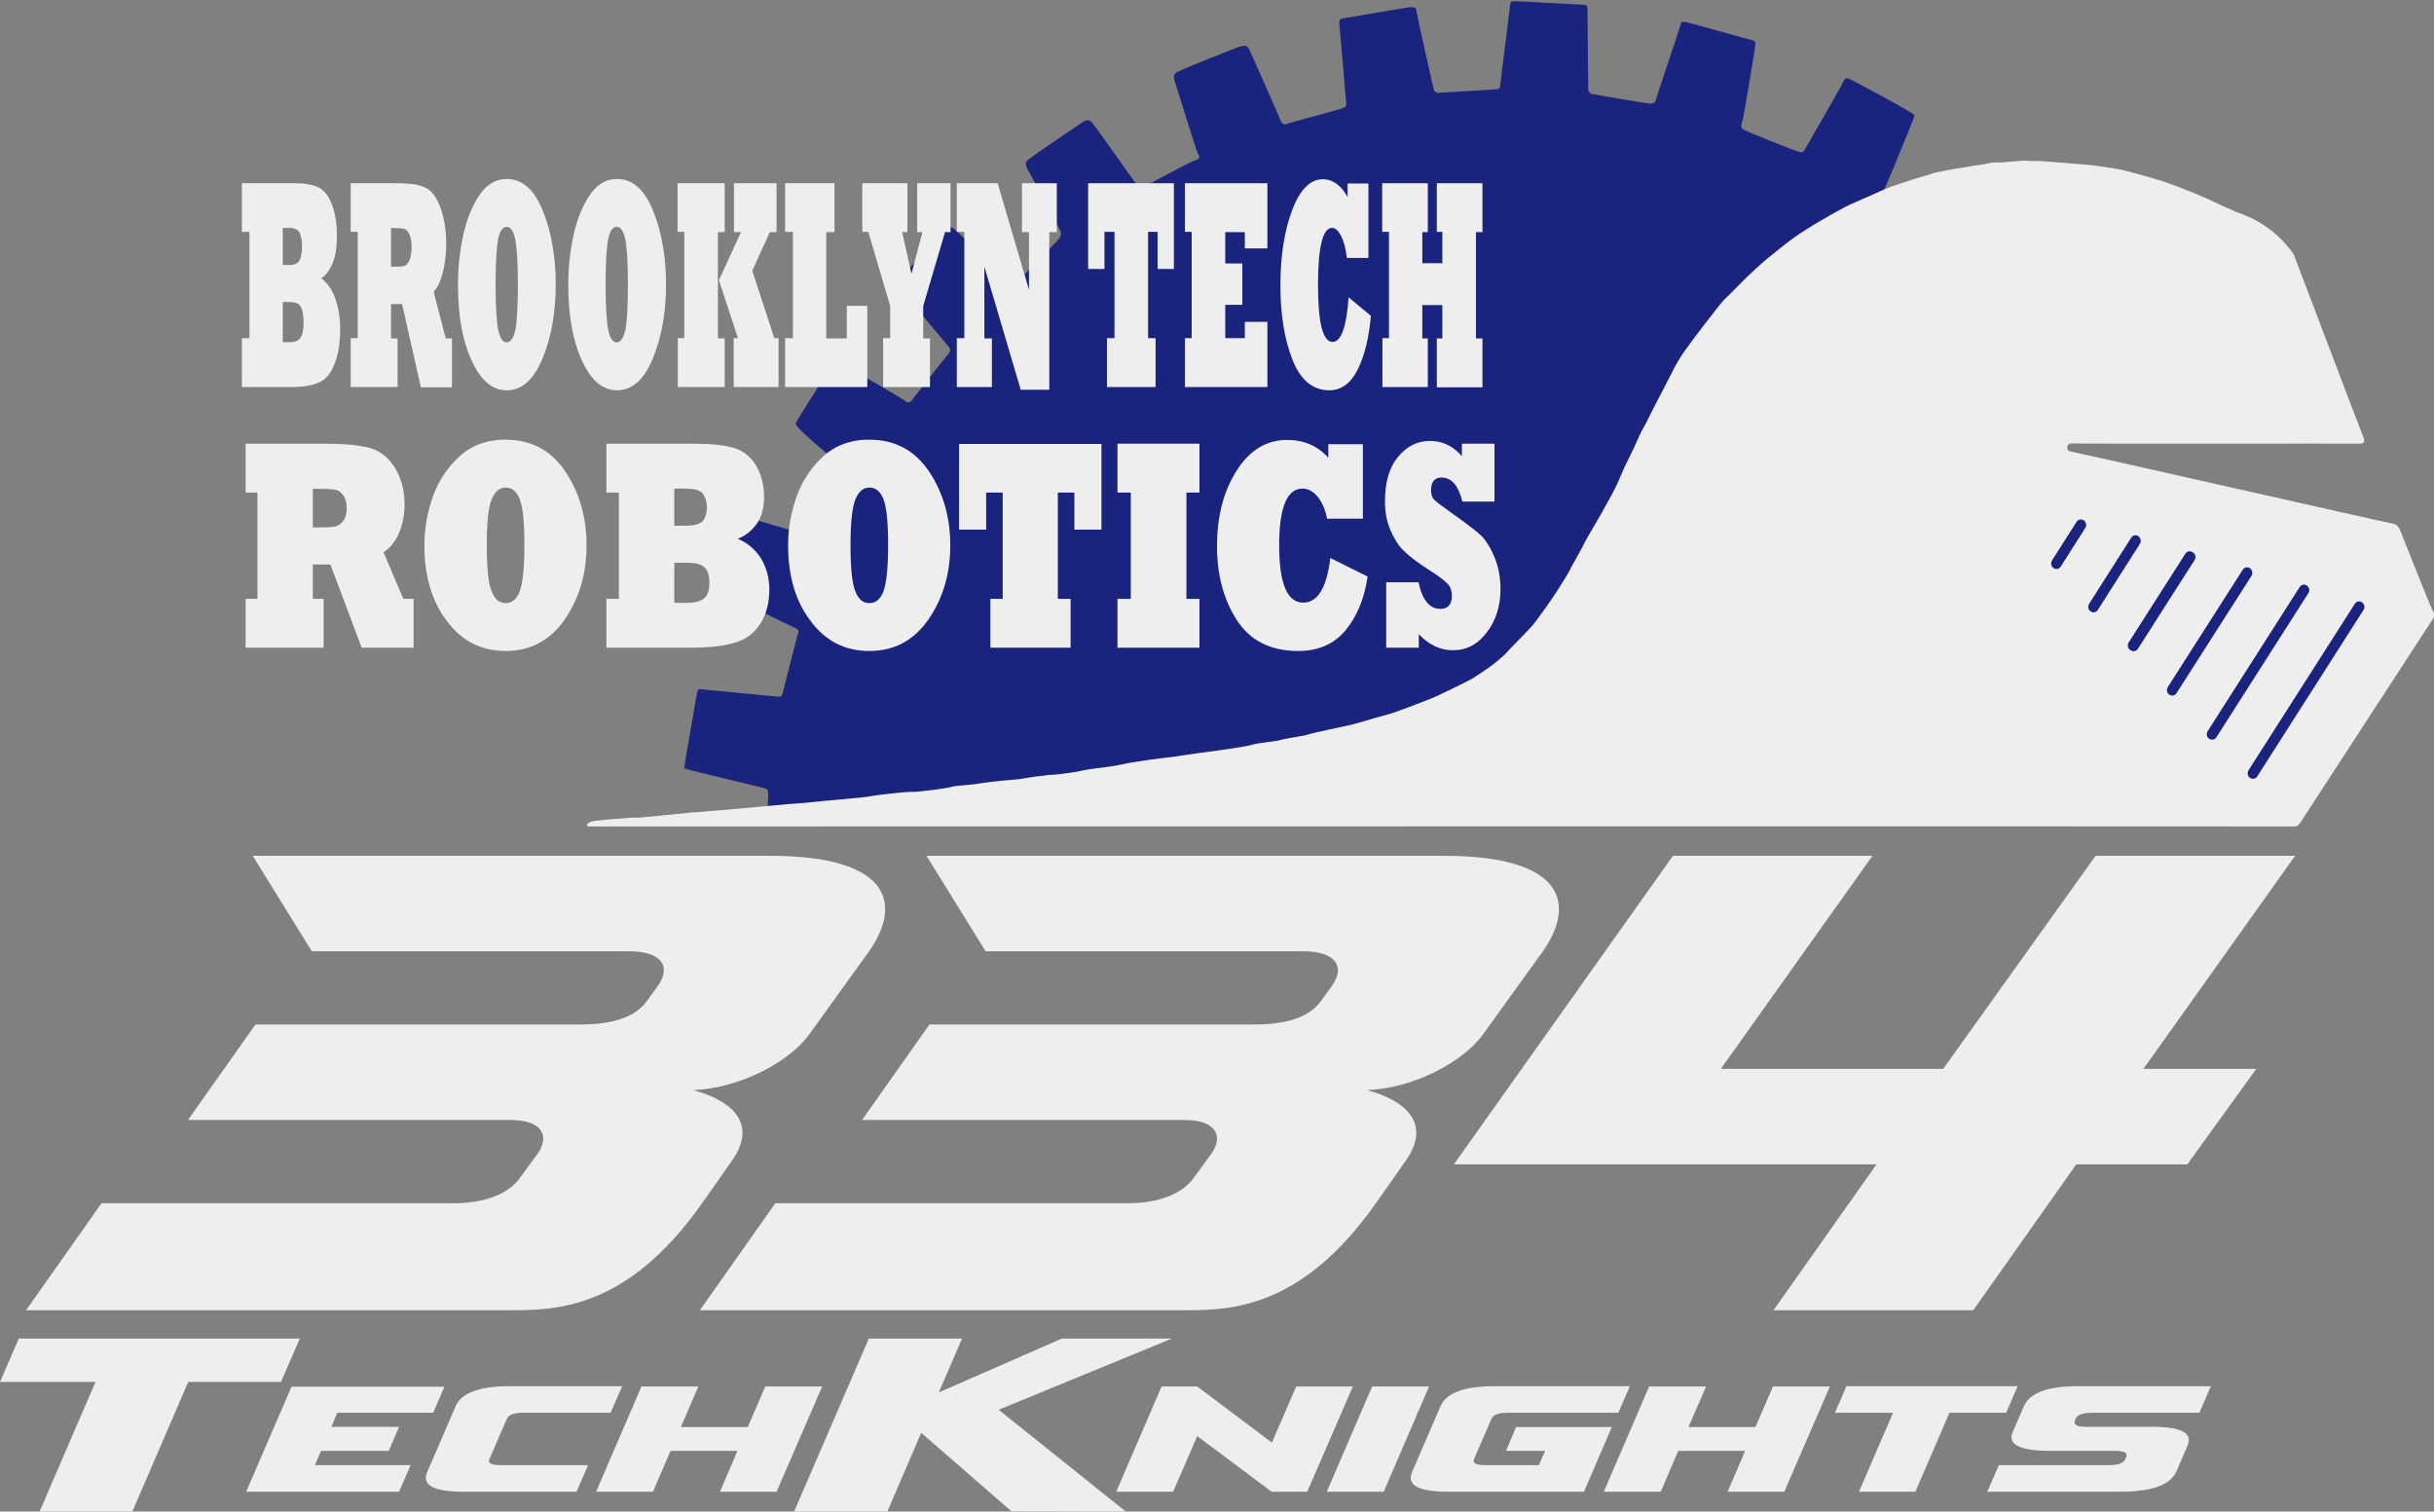 <?xml version="1.0" encoding="utf-8"?>
<!-- Generator: Adobe Illustrator 19.0.0, SVG Export Plug-In . SVG Version: 6.00 Build 0)  -->
<svg version="1.1" xmlns="http://www.w3.org/2000/svg" xmlns:xlink="http://www.w3.org/1999/xlink" x="0px" y="0px"
	 viewBox="0 0 971 603" style="enable-background:new 0 0 971 603;" xml:space="preserve">
<rect x="0" y="0" width="971" height="603" fill="#808080" stroke="none"/>
<style type="text/css">
	.st0{display:none;}
	.st1{display:inline;fill:#1976D2;}
	.st2{fill:#1A237E;}
	.st3{fill:#EEEEEE;}
	.st4{fill-rule:evenodd;clip-rule:evenodd;fill:#EEEEEE;}
	.st5{fill-rule:evenodd;clip-rule:evenodd;fill:#1A237E;}
</style>
<g id="Layer_6" class="st0">
	<rect class="st1" width="971" height="603"/>
</g>
<g id="Gear_1_">
	<path class="st2" d="M273,306.5c0-1.5,4.9-29,5-29.7c0.3-1.7,0.5-2,2.1-1.8c2,0.2,28.7,2.8,30.2,2.9c1.3,0.1,1.8-0.4,2-1.7
		c0.1-0.5,5.7-22.4,5.8-22.7c0.8-1.8,0.6-2.3-1.2-3.1c-1.3-0.6-25.7-12.6-26.6-12.8c-1.4-0.4-2.9-2.4-2.9-3.9c0-0.5,0.1-1,0.3-1.4
		c0.2-0.3,7.4-23.1,8.1-25.1c0.2-0.7,0.8-1.3,1.5-1c0.9,0.3,31.9,9.3,32.4,9.5c1.6,0.5,2.3,0.1,2.9-1.5c0.2-0.5,9.4-19.2,10-20.1
		c0.9-1.4,0.8-1.9-0.4-3c-1.3-1.2-25.5-20.4-24.8-22.2c0.3-0.9,13.1-21.1,14.6-23.3c1-1.4,1.4-1.4,3-0.9c0.9,0.3,25,14.3,26.2,15.3
		c0.9,0.8,1.8,0.6,2.6-0.4c1.8-2.3,12.6-16.2,14.4-18.2c1.1-1.2,1.1-2.2,0-3.4c-0.7-0.8-18.1-21.6-19.5-23.2c-1-1.2-1-2.5,0.1-3.7
		c3-2.9,15.4-16.1,18.8-19.7c0.9-1,2.1-0.9,3.1,0c2.6,2.4,20.8,19,22.2,20.4c1.3,1.3,2.2,1.3,3.6,0c0.7-0.7,14.9-15.2,15.9-16.5
		c1.1-1.4,1.1-2.6,0.1-4.2c-0.5-0.8-11.1-21.2-12.5-23.4c-0.2-0.4-0.4-0.8-0.5-1.2c-0.5-1.4-0.3-2,0.8-2.9
		c2.1-1.7,21.8-15.1,22.5-15.4c1.5-0.5,2-0.3,3,0.9c2.2,2.6,15.9,22.3,18,25c1.1,1.4,1.7,1.5,3,0.4c1.6-1.3,18.8-10.3,20.4-10.7
		c1.3-0.3,1.6-1.4,0.7-2.5c-0.5-0.6-8.8-27.6-9.3-29c-0.6-1.7-0.2-3.1,1.4-3.8c2.6-1.2,22.9-9.5,25-10c2-0.5,2.7-0.3,3.6,1.7
		c0.1,0.2,11.8,26.5,12.3,27.9c0.6,1.5,1.4,1.9,2.8,1.2c0.4-0.2,19.6-5.3,21.5-6c1.6-0.6,2-0.8,1.8-2.6c-0.1-1.8-2.5-29.1-2.7-31.2
		c-0.1-1.6,0.2-2,1.7-2.2c0.8-0.1,24.1-4.2,26.3-4.4c0.4,0,0.8-0.1,1.1,0c1.3,0.1,1.6,0.4,1.7,1.7c0.2,1.5,6.3,28.8,6.8,30.9
		c0.3,1,0.7,1.4,1.6,1.5c0.3,0,0.6,0,0.9,0c2.6-0.2,22.6-1.3,23-1.4c0.5-0.1,0.9-0.4,1-0.9c0.1-1.3,3.9-31,4-32.5
		c0.1-1.4,0.4-1.6,1.7-1.7c0.3,0,0.7,0,1,0c3,0.1,24,1.3,26.6,1.4c1.3,0.1,1.6,0.4,1.6,1.8c0,0.2,0,0.3,0,0.5
		c0.1,10.2,0.2,20.4,0.3,30.7c0,0.5,0,1,0.2,1.4c0.2,0.5,0.5,0.9,1,1.1c0.9,0.3,21.9,3.8,23.2,3.9c1.8,0.1,2.3-0.3,2.8-2.1
		c0.2-1,9.4-28.2,9.6-29.2c0.2-1.1,0.6-1.4,1.7-1.3c1.1,0.1,25.7,7.1,26.8,7.3c1.1,0.2,1.4,0.6,1.4,1.8c0,0.3-4.6,29.3-5.5,31.7
		c-0.4,1-0.1,1.6,0.8,2.2c0.8,0.6,19.7,8.2,21.9,8.8c1.3,0.4,1.6,0.4,2.4-0.7c0.6-0.9,15.4-26.7,15.7-27.6c0.2-0.7,0.8-1,1.5-1
		c0.8,0.1,26.7,14,26.7,14.8c0,0.9-12.4,30.6-12.8,31.3c-0.4,0.6-12.8,6.1-14,6.7c-1.1,0.5-2.2,0.9-3.2,1.4c-1.7,0.9-3.3,2.1-5,2.9
		c-0.5,0.3-0.8,0.8-1.4,1c-1.2,0.5-2.3,1.1-3.4,1.9c-2.3,1.5-4.9,2.6-6.9,4.7c-0.1,0.1-4.9,3.3-5.3,3.7c-1.3,1.2-2.8,2-4,3.3
		c-0.6,0.7-1.6,1.1-2.3,1.7c-1,0.8-1.7,1.8-2.7,2.5c-0.6,0.4-1.3,0.9-1.9,1.4c-0.6,0.5-1.8,2-1.9,2.2c-0.8,0.9-1.9,1.5-2.8,2.4
		c-0.7,0.8-1.3,1.7-2.2,2.3c-1.1,0.8-8.7,9.5-9.7,10.5c-0.9,0.9-1.9,1.8-2.5,3c-0.8,1.7-1.9,3.1-3.2,4.5c-0.7,0.7-1.9,2.9-2.1,3.1
		c-0.6,0.6-1,1.3-1.4,2c-0.3,0.4-0.6,0.8-0.9,1.3c-0.9,1.3-2,2.4-2.8,3.8c-0.4,0.8-3.1,5.2-3.7,6.5c-1,1.9-2.1,3.8-3.3,5.5
		c-0.4,0.6-1.7,4.2-2.5,5.1c-0.5,0.6-2.4,4.7-2.7,5.8c0,0.2-2.1,3.9-2.2,4.2c-0.7,2-2,3.7-2.7,5.7c-0.1,0.3-3.3,6.8-3.9,8.1
		c-0.6,1.5-1.6,2.8-2.1,4.3c0,0.1-2.3,5.8-2.7,6.2c-0.4,0.5-0.6,1.1-0.8,1.7c-0.2,0.6-1.2,2.2-1.3,2.5c-0.3,0.8-1.4,2.4-1.4,2.5
		c-0.7,1.4-3.9,6.8-5,7.8c-0.2,0.2-1.9,4.4-2.5,5.1c-0.4,0.5-3,5.6-3.3,6.2c-0.8,1.6-1.5,3.3-2.8,4.5c-0.2,0.2-0.8,2-1.3,2.5
		c-0.5,0.5-2.9,5.2-3.1,5.6c-1.2,2-2.4,4-3.4,6.1c-0.7,1.4-1.7,2.5-2.3,3.8c-0.7,1.4-1.7,2.7-2.8,3.6c-1.1,0.9-1.8,2.1-2.6,3.2
		c-0.2,0.4-0.6,0.6-0.8,0.9c-0.6,0.8-3.5,3-4.2,3.8c-1.6,1.7-3.1,3.4-4.7,5.1c-1,1.1-2,2.4-3,3.5c-1.2,1.2-12,8.8-13.7,9.8
		c-0.1,0-0.1,0.1-0.2,0.2c-0.9,0.8-6.4,3.3-8.2,4.2c-1.9,1-14.5,5.4-15.1,5.7c-1.1,0.6-7.5,2.7-9.4,3.5c-0.3,0.1-12.7,3.8-13.7,4
		c-1.9,0.3-3.7,0.7-5.6,1.2c-1.1,0.3-15.2,2.7-15.8,2.9c-1.7,0.6-9.8,1.7-12.1,2.4c-1.6,0.5-7.8,1.6-9.1,1.8
		c-1.2,0.1-4.1,0.3-4.9,0.7c-0.4,0.2-3.8,0.2-5,0.8c-0.4,0.2-9.3,1.5-9.7,1.5c-2-0.1-8.7,1.3-9.2,1.3c-1.3,0-16.7,1.8-19.4,2.8
		c-0.6,0.2-11.4,1.6-12.4,1.8c-0.4,0.1-0.7,0.1-1.1,0.1c-0.8-0.1-5.8,0.8-6.2,0.8c-1.4,0.3-9.8,1.6-11.1,1.5c-1,0-8.7,1.2-10.1,1.5
		c-0.5,0.1-9.3,1.2-10.5,1.3c-1.8,0.2-12.5,1.4-14.8,1.4c-1.2,0-18.1,2.7-19.4,2.4c-0.3-0.1-20.7,2-21.3,2.2
		c-1.3,0.3-12.6,1.1-13.8,1.3c-0.9,0.2-20.3,1.9-21.4,1.9c-0.6,0-0.9-0.2-0.8-0.9c0-0.4,0.2-3.7,0.2-5c0-1.3-0.4-1.8-1.6-2.1
		C304.4,314.2,273.7,307,273,306.5z"/>
</g>
<g id="Brooklyn_Tech_Robotics">
	<g>
		<path class="st3" d="M116,154.4H96.5v-19.5h3V92.5h-3V73.1h21.1c4.1,0,7.3,0.6,9.6,1.7c2.2,1.2,4,3.5,5.3,7
			c1.3,3.5,1.9,7.7,1.9,12.4c0,4.6-0.6,8.3-1.8,11c-1.2,2.8-2.7,4.8-4.5,5.8c2.4,1.7,4.3,4.4,5.6,7.9c1.3,3.7,2,7.8,2,12.3
			c0,5.5-0.7,10.1-2.2,13.9c-1.5,3.8-3.5,6.3-6.1,7.4C124.7,153.8,120.9,154.4,116,154.4z M112.8,90.9v14.8h2.9c2,0,3.3-0.7,3.9-2
			c0.6-1.4,0.9-3.2,0.9-5.4c0-1.9-0.3-3.6-0.8-5.1c-0.5-1.5-2-2.3-4.5-2.3H112.8z M112.8,120.5v16h3c1.9,0,3.3-0.6,4.1-1.8
			c0.8-1.2,1.2-3.2,1.2-6.2c0-2.8-0.4-4.8-1.1-6.1c-0.7-1.3-2.2-1.9-4.3-1.9H112.8z"/>
		<path class="st3" d="M158.6,154.4h-18.7v-19.5h2.8V92.5h-2.8V73.1h18.7c1.7,0,3.2,0.1,4.7,0.2c1.4,0.1,2.7,0.3,3.7,0.6
			c1,0.3,2,0.6,2.8,1c2.4,1.2,4.4,3.8,5.9,7.9c1.5,4.1,2.3,9,2.3,14.6c0,4.2-0.5,8-1.4,11.5c-0.9,3.4-2.1,5.9-3.6,7.5l4.8,18.6h2.5
			v19.5h-12.4l-7.5-33.2H156v13.7h2.6V154.4z M156,90.9v15.5h1.5c1.9,0,3.3-0.1,4-0.4c0.7-0.3,1.4-1.1,1.9-2.3
			c0.5-1.2,0.8-2.9,0.8-5c0-2.1-0.3-3.8-0.8-5c-0.5-1.3-1.2-2.1-2-2.3c-0.8-0.3-2.1-0.4-4.2-0.4H156z"/>
		<path class="st3" d="M182.7,113.5c0-6.8,0.7-13.3,2.1-19.7c1.4-6.3,3.5-11.6,6.5-16c1-1.5,2.1-2.7,3.2-3.6
			c1.1-0.9,2.3-1.6,3.6-2.1c1.3-0.5,2.6-0.7,4.1-0.7c6.2,0,11,4.3,14.4,12.8c1.7,4.2,3,8.8,3.8,13.7c0.9,4.9,1.3,10.1,1.3,15.6
			c0,11.3-1.8,21.2-5.3,29.6c-3.5,8.4-8.2,12.6-14.2,12.6c-5.8,0-10.4-3.9-14-11.8C184.5,136,182.7,125.9,182.7,113.5z M197.7,113.5
			c0,9,0.4,15.1,1.1,18.3c0.7,3.2,1.8,4.8,3.3,4.8c1.5,0,2.6-1.5,3.4-4.6c0.7-3.1,1.1-9.3,1.1-18.5c0-8.9-0.4-15-1.1-18.2
			c-0.7-3.2-1.8-4.8-3.4-4.8c-1.5,0-2.6,1.5-3.3,4.6C198.1,98.2,197.7,104.3,197.7,113.5z"/>
		<path class="st3" d="M226.7,113.5c0-6.8,0.7-13.3,2.1-19.7c1.4-6.3,3.5-11.6,6.5-16c1-1.5,2.1-2.7,3.2-3.6
			c1.1-0.9,2.3-1.6,3.6-2.1c1.3-0.5,2.6-0.7,4.1-0.7c6.2,0,11,4.3,14.4,12.8c1.7,4.2,3,8.8,3.8,13.7c0.9,4.9,1.3,10.1,1.3,15.6
			c0,11.3-1.8,21.2-5.3,29.6c-3.5,8.4-8.2,12.6-14.2,12.6c-5.8,0-10.4-3.9-14-11.8C228.5,136,226.7,125.9,226.7,113.5z M241.6,113.5
			c0,9,0.4,15.1,1.1,18.3c0.7,3.2,1.8,4.8,3.3,4.8c1.5,0,2.6-1.5,3.4-4.6c0.7-3.1,1.1-9.3,1.1-18.5c0-8.9-0.4-15-1.1-18.2
			c-0.7-3.2-1.8-4.8-3.4-4.8c-1.5,0-2.6,1.5-3.3,4.6C242,98.2,241.6,104.3,241.6,113.5z"/>
		<path class="st3" d="M289.1,154.4h-18.7v-19.5h2.6V92.5h-2.7V73.1h18.8v19.5h-2.7v42.4h2.7V154.4z M310.5,154.4h-17.8v-19.5h1.7
			l-7.6-23.1l8.8-19.2h-2.8V73.1h17v19.5h-2.7l-7,15.4l8.8,26.9h1.7V154.4z"/>
		<path class="st3" d="M346,154.4h-32.8v-19.5h3.1V92.5h-3.1V73.1h19.7v19.5h-3.3v42.4h8.2v-13h8.2V154.4z"/>
		<path class="st3" d="M371.1,154.4h-18.8v-19.5h2.8V122l-8.7-29.5h-2.4V73.1h18v19.5h-2.1l3.7,16.6l4.4-16.6h-2.1V73.1h13.3v19.5
			H377l-8.7,29.5v12.9h2.7V154.4z"/>
		<path class="st3" d="M395.9,154.4h-14.2v-19.5h3V92.5h-3V73.1H398l12.5,42.5v-23h-2.8V73.1h13.9v19.5h-3v62.9h-11.4l-14.5-49.1
			v28.6h3V154.4z"/>
		<path class="st3" d="M461,154.4h-19.4v-19.5h3V92.5h-4v14.8h-6.5V73.1h34.2v34.2h-6.5V92.5H458v42.4h3V154.4z"/>
		<path class="st3" d="M505.6,154.4h-32.9v-19.5h2.7V92.5h-2.7V73.1h32.9v26h-9v-6.5h-7.8v12.5h6.8v16.5h-6.8v13.3h7.8v-6.5h9V154.4
			z"/>
		<path class="st3" d="M538,118.6l8.9,7.4c-0.8,8.7-2.5,15.8-5.2,21.3c-2.8,5.6-6.6,8.4-11.4,8.4c-6.6,0-11.5-4.1-14.7-12.2
			c-3.2-8.1-4.8-18-4.8-29.7c0-11.8,1.6-21.8,4.7-30c3.1-8.2,7.2-12.3,12.2-12.3c4,0,7.3,2.4,9.9,7.1v-5.4h8.3v29.7h-8.6
			c-0.4-3.7-1.2-6.6-2.3-8.8c-1.1-2.1-2.3-3.2-3.6-3.2c-3.7,0-5.6,7.6-5.6,22.7c0,15.2,1.9,22.8,5.8,22.8
			C535,136.4,537.2,130.4,538,118.6z"/>
		<path class="st3" d="M569.6,154.4h-18.1v-19.5h2.6V92.5h-2.7V73.1h18.2v19.5h-2.2v12.4h8V92.5h-2.2V73.1h18.2v19.5h-2.6v42.4h2.6
			v19.5h-18.2v-19.5h2.2v-13.3h-8v13.3h2.2V154.4z"/>
		<path class="st3" d="M129.2,258.4H98v-19.5h4.7v-42.4H98v-19.5h31.2c2.8,0,5.4,0.1,7.8,0.2c2.4,0.1,4.4,0.3,6.1,0.6
			c1.7,0.3,3.3,0.6,4.7,1c4,1.2,7.3,3.8,9.8,7.9c2.5,4.1,3.8,9,3.8,14.6c0,4.2-0.8,8-2.3,11.5c-1.5,3.4-3.6,5.9-6.1,7.5l7.9,18.6
			h4.1v19.5h-20.7l-12.5-33.2h-7v13.7h4.3V258.4z M124.8,194.9v15.5h2.5c3.2,0,5.4-0.1,6.6-0.4c1.2-0.3,2.3-1.1,3.1-2.3
			c0.9-1.2,1.3-2.9,1.3-5c0-2.1-0.4-3.8-1.3-5c-0.9-1.3-1.9-2.1-3.3-2.3c-1.3-0.3-3.6-0.4-6.9-0.4H124.8z"/>
		<path class="st3" d="M169.3,217.5c0-6.8,1.2-13.3,3.5-19.7c2.3-6.3,5.9-11.6,10.8-16c1.7-1.5,3.5-2.7,5.3-3.6
			c1.8-0.9,3.8-1.6,6-2.1c2.1-0.5,4.4-0.7,6.8-0.7c10.3,0,18.2,4.3,23.9,12.8c2.8,4.2,4.9,8.8,6.3,13.7c1.4,4.9,2.1,10.1,2.1,15.6
			c0,11.3-2.9,21.2-8.7,29.6c-5.8,8.4-13.7,12.6-23.6,12.6c-9.6,0-17.4-3.9-23.3-11.8C172.3,240,169.3,229.9,169.3,217.5z
			 M194.2,217.5c0,9,0.6,15.1,1.9,18.3c1.2,3.2,3,4.8,5.6,4.8c2.5,0,4.4-1.5,5.6-4.6c1.2-3.1,1.9-9.3,1.9-18.5
			c0-8.9-0.6-15-1.8-18.2c-1.2-3.2-3.1-4.8-5.6-4.8c-2.5,0-4.3,1.5-5.6,4.6C194.8,202.2,194.2,208.3,194.2,217.5z"/>
		<path class="st3" d="M274.3,258.4h-32.4v-19.5h5v-42.4h-5v-19.5h35c6.9,0,12.2,0.6,16,1.7c3.7,1.2,6.6,3.5,8.7,7
			c2.1,3.5,3.2,7.7,3.2,12.4c0,4.6-1,8.3-3,11c-2.1,2.8-4.6,4.8-7.5,5.8c4,1.7,7.1,4.4,9.3,7.9c2.2,3.7,3.3,7.8,3.3,12.3
			c0,5.5-1.2,10.1-3.7,13.9c-2.5,3.8-5.9,6.3-10.2,7.4C288.7,257.8,282.5,258.4,274.3,258.4z M269,194.9v14.8h4.9
			c3.3,0,5.5-0.7,6.6-2c1-1.4,1.5-3.2,1.5-5.4c0-1.9-0.5-3.6-1.4-5.1c-0.9-1.5-3.4-2.3-7.5-2.3H269z M269,224.5v16h5
			c3.2,0,5.5-0.6,6.9-1.8c1.4-1.2,2.1-3.2,2.1-6.2c0-2.8-0.6-4.8-1.9-6.1c-1.2-1.3-3.6-1.9-7.2-1.9H269z"/>
		<path class="st3" d="M314.4,217.5c0-6.8,1.2-13.3,3.5-19.7c2.3-6.3,5.9-11.6,10.8-16c1.7-1.5,3.5-2.7,5.3-3.6
			c1.8-0.9,3.8-1.6,6-2.1c2.1-0.5,4.4-0.7,6.8-0.7c10.3,0,18.2,4.3,23.9,12.8c2.8,4.2,4.9,8.8,6.3,13.7c1.4,4.9,2.1,10.1,2.1,15.6
			c0,11.3-2.9,21.2-8.7,29.6c-5.8,8.4-13.7,12.6-23.6,12.6c-9.6,0-17.4-3.9-23.3-11.8C317.4,240,314.4,229.9,314.4,217.5z
			 M339.3,217.5c0,9,0.6,15.1,1.9,18.3c1.2,3.2,3,4.8,5.6,4.8c2.5,0,4.4-1.5,5.6-4.6c1.2-3.1,1.9-9.3,1.9-18.5
			c0-8.9-0.6-15-1.8-18.2c-1.2-3.2-3.1-4.8-5.6-4.8c-2.5,0-4.3,1.5-5.6,4.6C340,202.2,339.3,208.3,339.3,217.5z"/>
		<path class="st3" d="M427.3,258.4h-32.2v-19.5h4.9v-42.4h-6.6v14.8h-10.8v-34.2h56.8v34.2h-10.8v-14.8h-6.6v42.4h5.1V258.4z"/>
		<path class="st3" d="M478.5,258.4h-32.7v-19.5h5.3v-42.4h-5.3v-19.5h32.7v19.5h-5.2v42.4h5.2V258.4z"/>
		<path class="st3" d="M530.7,222.6l14.9,7.4c-1.3,8.7-4.2,15.8-8.7,21.3c-4.6,5.6-10.9,8.4-19,8.4c-11,0-19.1-4.1-24.4-12.2
			c-5.3-8.1-8-18-8-29.7c0-11.8,2.6-21.8,7.8-30c5.2-8.2,11.9-12.3,20.2-12.3c6.7,0,12.2,2.4,16.4,7.1v-5.4h13.8v29.7h-14.3
			c-0.7-3.7-2-6.6-3.8-8.8c-1.8-2.1-3.8-3.2-6-3.2c-6.2,0-9.3,7.6-9.3,22.7c0,15.2,3.2,22.8,9.6,22.8
			C525.7,240.4,529.3,234.4,530.7,222.6z"/>
		<path class="st3" d="M565.9,258.4H553v-26.1h12.9c1.5,7.1,4.4,10.6,8.7,10.6c3.1,0,4.6-1.8,4.6-5.3c0-1.8-0.5-3.4-1.6-4.6
			c-1.2-1.3-3.6-3.2-7.3-5.5c-4.7-3-8.1-5.6-10.3-7.8c-2.1-2-3.8-4.7-5.3-8.2c-1.5-3.5-2.2-7.3-2.2-11.5c0-7.6,1.7-13.5,5.2-17.7
			c3.4-4.2,7.7-6.4,12.7-6.4c5,0,9.3,2,12.8,6.1v-5h13v23.1h-12.8c-1.6-6.4-4.3-9.6-8.3-9.6c-2.8,0-4.2,1.7-4.2,5.1
			c0,1.6,0.4,2.9,1.2,3.7c0.8,0.9,3.3,2.7,7.5,5.7c5.6,4,9.4,6.9,11.3,8.7c1,0.9,1.9,2.2,2.9,3.8c1,1.6,1.8,3.3,2.5,5
			c1.5,3.8,2.3,7.9,2.3,12.4c0,6.8-1.8,12.6-5.4,17.3c-3.6,4.8-8.1,7.2-13.5,7.2c-5.1,0-9.6-2.1-13.7-6.4V258.4z"/>
	</g>
</g>
<g id="Helmet">
	<g>
		<path class="st4" d="M237.2,327.5c1.6-0.2,7-0.8,8.2-0.8c1.4,0,7.2-0.7,8.7-0.5c1.3,0.1,21.5-2.1,22-2.1c1.6,0.1,6.8-0.6,7.8-0.6
			c1.4,0,29.9-2.7,31.4-2.8c1.5-0.1,8.9-0.6,9.5-0.8c1.8-0.3,20.8-1.7,23.9-2.5c1.5-0.3,13.4-1.6,14.6-1.5
			c2.7,0.2,15.1-1.5,16.7-2.1c0.1,0,0.2-0.1,0.3-0.1c3.8-0.5,7.7-0.6,11.5-1.3c2.6-0.5,14.4-1.6,15.1-1.6c0.7-0.1,6.6-1.2,8.9-1.3
			c1.3-0.1,2.7-0.5,4-0.4c1.3,0,9.8-1.1,11.5-1.6c2.1-0.5,6.6-1.1,6.8-1.1c1,0,8.8-1.2,9.7-1.5c3.1-0.8,15.6-2.5,18.7-2.8
			c2.1-0.2,11.4-1.7,14.1-2c2-0.2,16.9-2.3,18.6-2.9c2.1-0.8,9.7-1.4,11.2-1.9c2.2-0.7,9.7-1.7,11.1-2.2c2-0.7,16.4-3.7,17.7-4
			c2.2-0.6,4.5-1.2,6.7-1.9c3.2-1,6.6-1.8,9.8-2.8c2.8-0.9,13-4.9,15.4-5.8c1.4-0.5,15.1-7.1,16.6-8.1c2.9-2,6-3.8,8.8-6.1
			c1.3-1.1,2.7-2.2,3.9-3.4c3.5-3.9,7.3-7.4,10.8-11.3c1.7-1.9,8.8-11.9,10.6-14.9c1.7-2.9,3.7-5.6,5.1-8.7c0.3-0.6,3.9-6.8,5-9.1
			c1-2.2,6.2-10.7,7.4-13c1.6-3,3.3-5.8,4.8-8.8c1.9-3.7,3.3-7.7,5.2-11.4c1.8-3.5,3.4-7,5-10.6c0.9-2,2.2-3.9,3.1-5.9
			c1.1-2.5,9.2-17.7,10.4-20.3c0.6-1.3,3.4-5.9,4.2-6.9c2.6-3.6,5.2-7.1,7.9-10.6c1.2-1.5,6.6-8.6,7.7-9.7c4.2-4,8.1-8.3,12.4-12.2
			c2.3-2.1,4.6-4.2,7.1-6.1c2.3-1.8,4.5-3.7,6.8-5.4c3-2.2,6-4.2,9.1-6.1c1.9-1.2,3.8-2.2,5.7-3.3c2.1-1.3,4.3-2.4,6.4-3.6
			c3.2-1.8,13.2-5.9,14.7-6.7c1.7-0.8,3.4-1.5,5.1-2.1c2.8-1,5.6-1.8,8.4-2.8c0,0,5.1-1.4,7.3-2.2c1.2-0.5,7.9-1.7,9.6-2
			c2-0.4,4.1-0.5,6.2-1c2.4-0.5,4.9-0.6,7.3-1.2c0.8-0.2,1.7-0.4,2.6-0.3c2.4,0.2,10.9-0.9,12-0.7c1.6,0.2,3.3,0.1,4.9,0.1
			c0.7,0,17.5,1.3,21.1,1.7c1.8,0.2,11.5,1.5,14.4,2.4c4.5,1.3,9,2.4,13.4,3.8c4.6,1.5,9.1,3.3,13.6,5.1c3.4,1.4,6.7,2.9,10,4.5
			c2.3,1.2-1-0.5,6.5,2.9c1.5,0.7,13.6,3.7,22.8,16.8c0,0,26.8,70.6,27.8,72.9c0.8,1.9,0.3,2.8-1.7,2.7
			c-2.7-0.1-110.9,0.1-114.8-0.1c-0.3,0-0.7,0.1-1,0.3c-0.5,0.4-0.7,0.9-0.6,1.7c0.2,1.1,1.1,1.2,1.8,1.3
			c1,0.1,125.9,28.4,127.2,28.5c1.5,0.2,2.8,0.7,3.6,2.4c1.1,2.5,12.4,31.6,13.4,32.9c0.5,0.7,0.5,1.5,0.2,2.3
			c-0.2,0.6-0.7,1.1-1,1.6c-1.6,2.6-50.1,76.9-52.3,80.4c-0.7,1.1-1.5,1.5-2.7,1.4c-3.4-0.1-668.7,0-678,0c0,0-1.6,0-1.6,0
			c-2.4,0-0.4-1.5-0.2-1.6C235.9,327.7,236.6,327.6,237.2,327.5z"/>
	</g>
	<g id="Layer_1">
		<path class="st5" d="M874.9,220.4l-0.2-0.1c-1-0.7-2.3-0.4-2.9,0.6l-22.6,35.4c-0.6,1-0.4,2.4,0.6,3l0.2,0.1
			c1,0.7,2.3,0.4,2.9-0.6l22.6-35.4C876.1,222.4,875.9,221.1,874.9,220.4z"/>
		<path class="st5" d="M853.1,213.9L853.1,213.9c-1-0.7-2.3-0.4-2.9,0.6l-16.8,26.4c-0.6,1-0.4,2.4,0.6,3l0,0c1,0.7,2.3,0.4,2.9-0.6
			l16.8-26.4C854.3,215.9,854,214.6,853.1,213.9z"/>
		<path class="st5" d="M831.3,207.6L831.3,207.6c-1-0.7-2.3-0.4-2.9,0.6l-9.8,15.4c-0.6,1-0.4,2.4,0.6,3l0,0c1,0.7,2.3,0.4,2.9-0.6
			l9.8-15.4C832.5,209.7,832.3,208.3,831.3,207.6z"/>
		<path class="st5" d="M897.6,226.7L897.6,226.7c-1-0.7-2.3-0.4-2.9,0.6l-29.9,46.8c-0.6,1-0.4,2.4,0.6,3l0,0c1,0.7,2.3,0.4,2.9-0.6
			l29.9-46.8C898.8,228.7,898.5,227.3,897.6,226.7z"/>
		<path class="st5" d="M920.3,233.6L920.3,233.6c-1-0.7-2.3-0.4-2.9,0.6l-36.7,57.5c-0.6,1-0.4,2.4,0.6,3l0,0c1,0.7,2.3,0.4,2.9-0.6
			l36.7-57.5C921.5,235.6,921.3,234.3,920.3,233.6z"/>
		<path class="st5" d="M942.3,240.3L942.3,240.3c-1-0.7-2.3-0.4-2.9,0.6L897,307.3c-0.6,1-0.4,2.4,0.6,3l0,0c1,0.7,2.3,0.4,2.9-0.6
			l42.4-66.4C943.5,242.4,943.3,241,942.3,240.3z"/>
	</g>
</g>
<g id="_x33_34_Techknights">
	<g>
		<path class="st3" d="M75.1,551.3L52.8,603h-37l22.3-51.7H0L7.5,534h112.1l-7.5,17.3H75.1z"/>
		<path class="st3" d="M159.2,595.1h-61l18.1-41.9h61l-4.5,10.4h-38.2l-2.4,5.6h27l-4.1,9.6h-27l-2.5,5.7h38.2L159.2,595.1z"/>
		<path class="st3" d="M195.2,582.2c-0.7,1.5,0.9,2.3,4.8,2.3h34.6l-4.6,10.6h-45c-12,0-16.8-2.6-14.6-7.8l11.4-26.4
			c2.3-5.2,9.4-7.9,21.4-7.9h45l-4.6,10.6h-35c-3.6,0-5.7,0.8-6.4,2.4L195.2,582.2z"/>
		<path class="st3" d="M309.8,595.1h-22.6l7-16.3h-26.7l-7,16.3h-22.7l18.1-42h22.7l-7,16.2h26.7l7-16.2H328L309.8,595.1z"/>
		<path class="st3" d="M398.4,562.4l50.7,40.6l-45.6-0.1l-36-31.3L354,603h-37.2l29.8-69h37.2l-9.3,21.5l49.1-21.5h43.9L398.4,562.4
			z"/>
		<path class="st3" d="M521.5,595.1h-14.2l-29.7-22.2l-9.6,22.2h-22.7l18.1-42h14.2l29.8,22.4l9.7-22.4h22.6L521.5,595.1z"/>
		<path class="st3" d="M552,595.1h-22.7l18.1-42h22.7L552,595.1z"/>
		<path class="st3" d="M604.8,569.3H643l-11.1,25.8h-54c-12,0-16.8-2.6-14.6-7.8l11.4-26.4c2.3-5.2,9.4-7.9,21.4-7.9h54.1l-4.6,10.6
			h-44.2c-3.6,0-5.7,0.8-6.4,2.4l-7,16.2c-0.7,1.5,0.9,2.3,4.8,2.3h21.1l2.5-5.7h-15.6L604.8,569.3z"/>
		<path class="st3" d="M711.8,595.1h-22.6l7-16.3h-26.7l-7,16.3h-22.7l18.1-42h22.7l-7,16.2h26.7l7-16.2H730L711.8,595.1z"/>
		<path class="st3" d="M777.7,563.6l-13.6,31.5h-22.5l13.6-31.5h-23.2l4.6-10.6h68.3l-4.6,10.6H777.7z"/>
		<path class="st3" d="M868.3,586.9c-2.4,5.5-9.9,8.2-22.5,8.2h-53l4.6-10.6h43.9c3.7,0,5.9-0.8,6.6-2.5l0.3-0.8
			c0.7-1.6-0.8-2.4-4.5-2.4h-25.6c-12.2,0-17.3-2.5-15.2-7.4l4.5-10.4c2.3-5.3,9.4-8,21.2-8H882l-4.6,10.6h-42.7
			c-3.8,0-6,0.8-6.6,2.3l-0.3,0.6c-0.8,1.8,0.7,2.7,4.3,2.7h26.4c11.6,0,16.4,2.5,14.2,7.4L868.3,586.9z"/>
	</g>
	<g>
		<path class="st3" d="M10.4,522.7l30.1-42.7h140.6c12.8,0,22-4,26.3-10.1l7.1-9.7c4.9-7,1.8-13.4-10.7-13.4H75l26.9-38.1h129.4
			c12.8,0,22-2.7,26.8-9.4l4.2-5.8c5.8-7.9,1.5-14-11.2-14H124.4l-23.6-38.1h206.2c49.2,0,52.6,19.8,39.7,38.1l-23.9,33.2
			c-7.8,10.7-27,21.3-46.2,22.2c15,4,25.9,13.1,15.5,28l-12,17.1c-30.1,42.7-58.7,42.7-77.2,42.7H10.4z"/>
		<path class="st3" d="M279.2,522.7l30.1-42.7h140.6c12.8,0,22-4,26.3-10.1l7.1-9.7c4.9-7,1.8-13.4-10.7-13.4H343.9l26.9-38.1h129.4
			c12.8,0,22-2.7,26.8-9.4l4.2-5.8c5.8-7.9,1.5-14-11.2-14H393.2l-23.6-38.1h206.2c49.2,0,52.6,19.8,39.7,38.1l-23.9,33.2
			c-7.8,10.7-27,21.3-46.2,22.2c15,4,25.9,13.1,15.5,28l-12,17.1c-30.1,42.7-58.7,42.7-77.2,42.7H279.2z"/>
		<path class="st3" d="M707.5,522.7l41.1-58.2H580l87.4-123.1h79.6l-60.5,85h88.7l60.8-85h79.6l-60.5,85h45l-27.5,38.1h-44.3
			l-41.1,58.2H707.5z"/>
	</g>
</g>
</svg>
